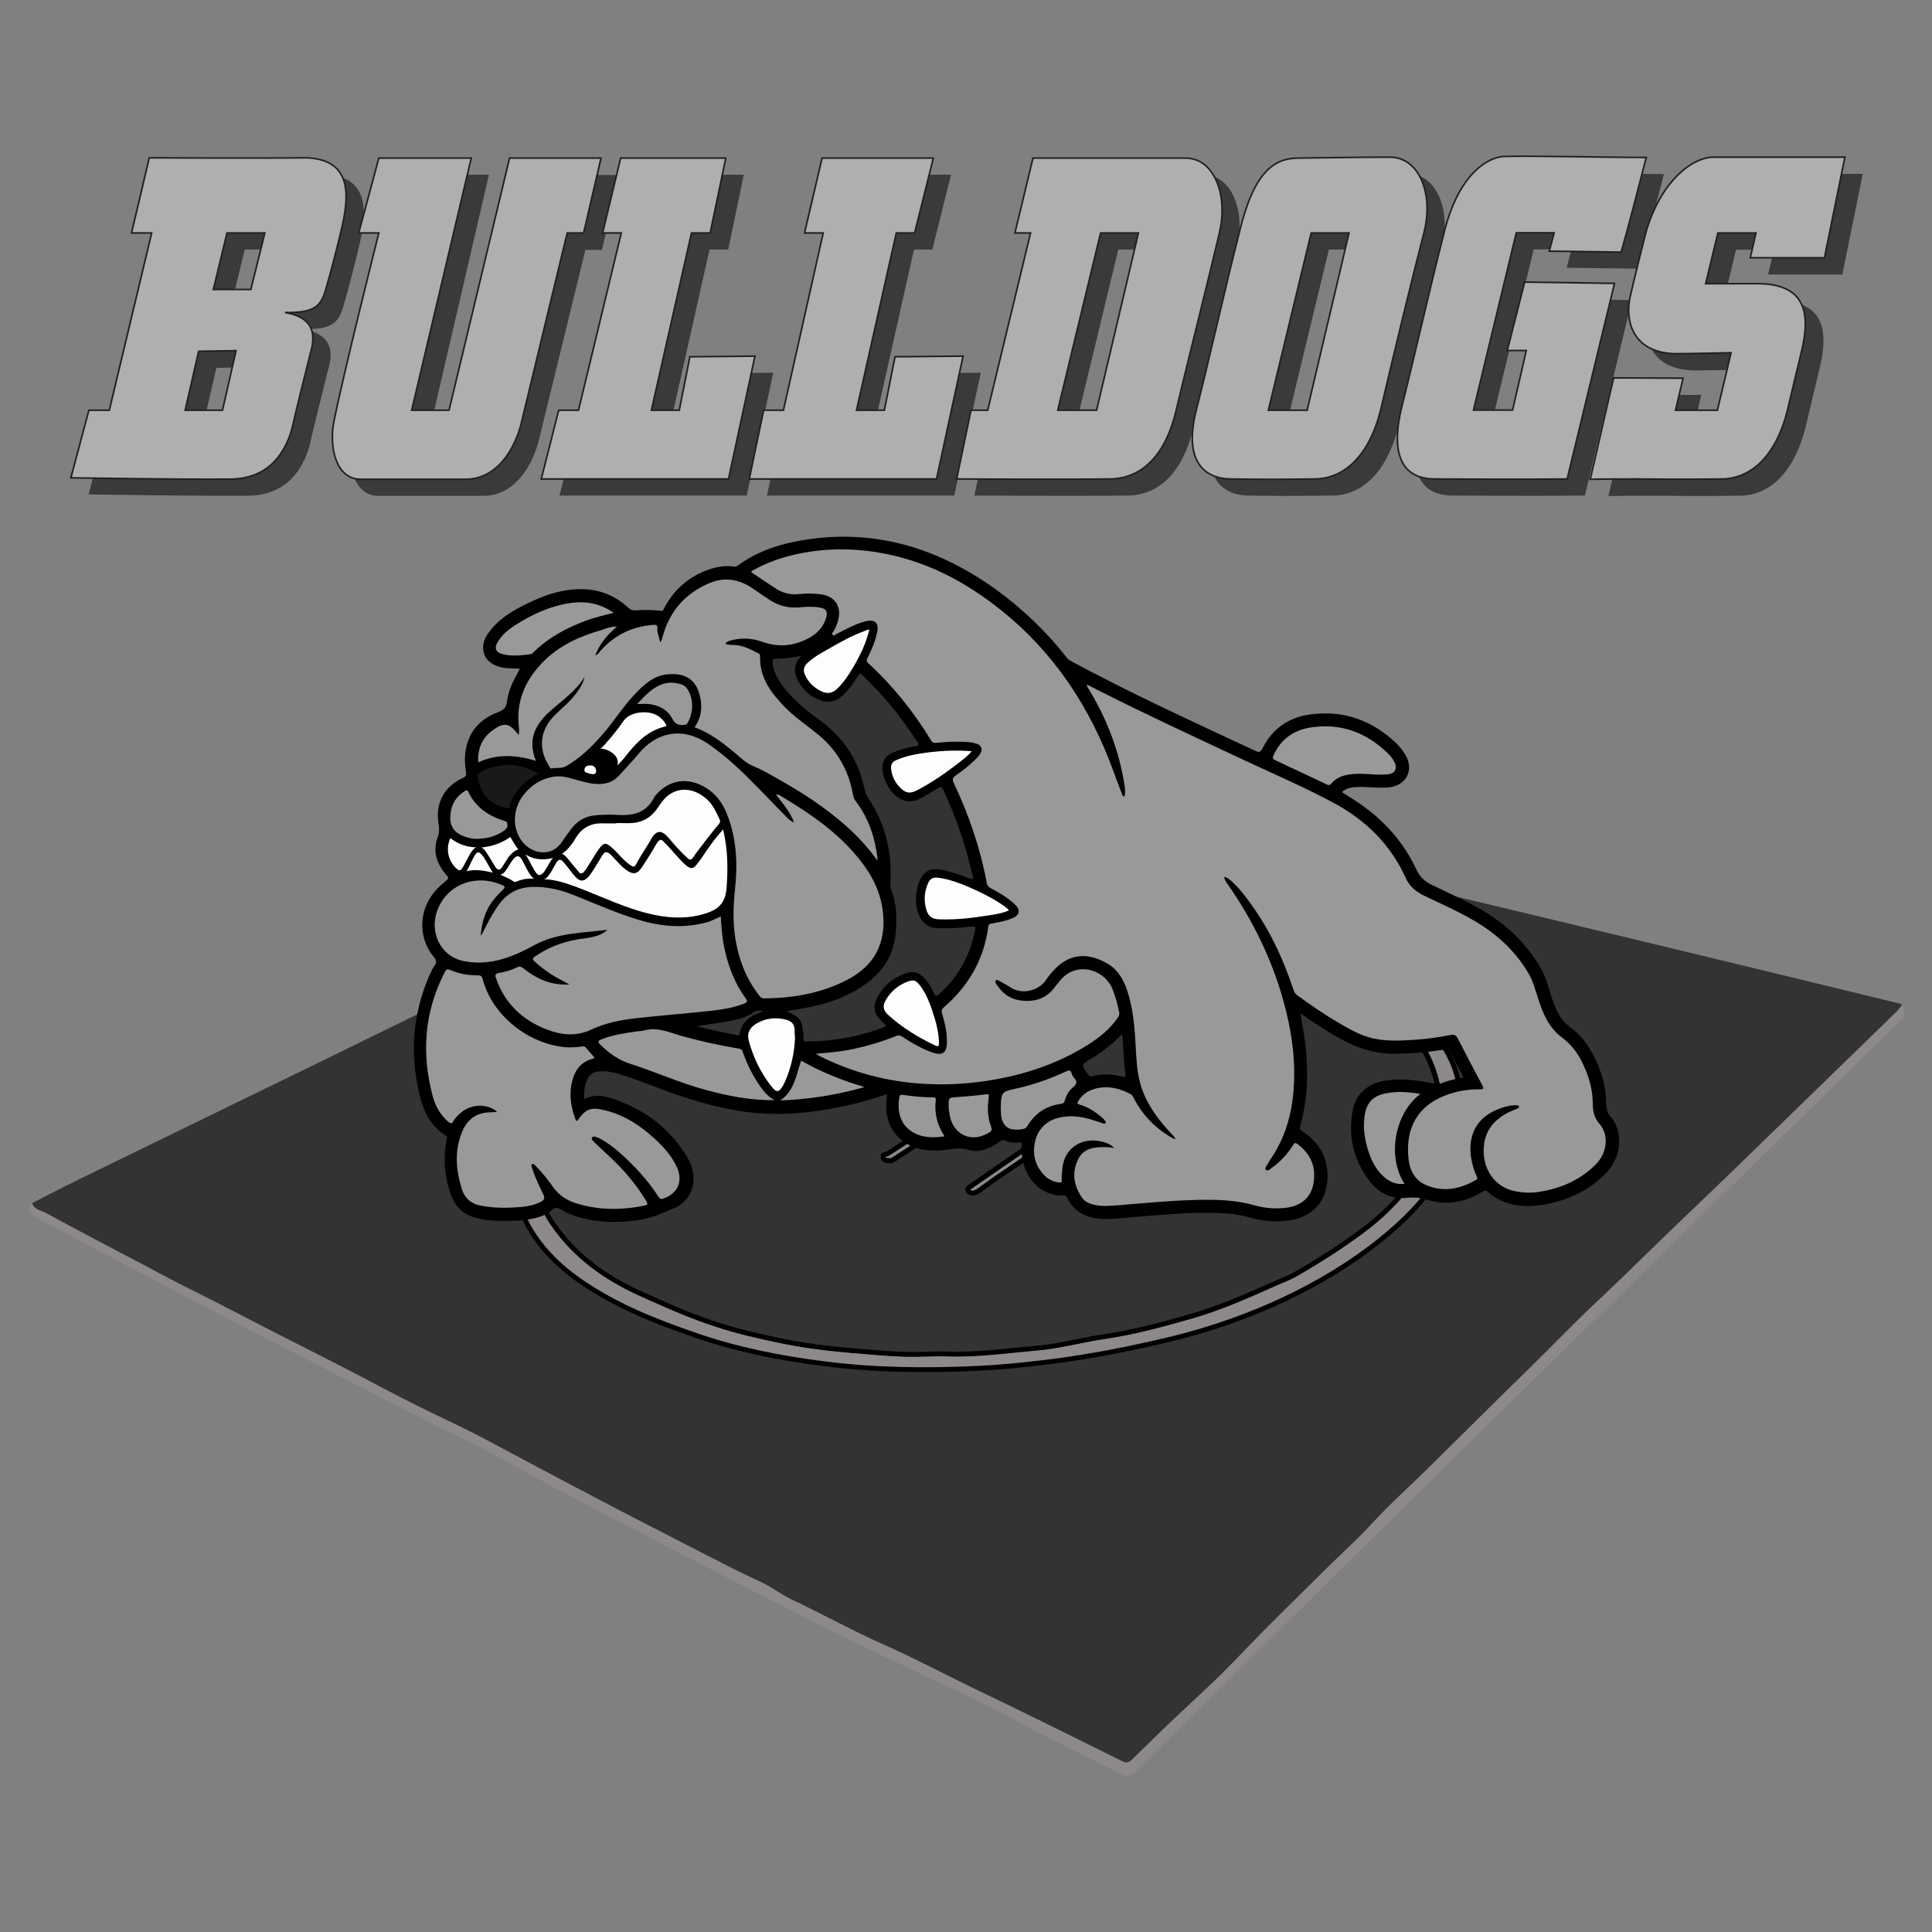 <?xml version="1.0" encoding="utf-8"?>
<!-- Generator: Adobe Illustrator 26.0.1, SVG Export Plug-In . SVG Version: 6.00 Build 0)  -->
<svg version="1.1" id="BD-Body-Mat" xmlns="http://www.w3.org/2000/svg" xmlns:xlink="http://www.w3.org/1999/xlink" x="0px"
	 y="0px" viewBox="0 0 1200 1200" style="enable-background:new 0 0 1200 1200;" xml:space="preserve">
<rect x="0" y="0" width="1200" height="1200" fill="#808080" stroke="none"/>
<style type="text/css">
	.st0{fill:none;}
	.st1{fill-rule:evenodd;clip-rule:evenodd;fill:#333333;}
	.st2{fill-rule:evenodd;clip-rule:evenodd;fill:#8D8988;}
	.st3{fill-rule:evenodd;clip-rule:evenodd;fill:#8D8988;stroke:#000000;stroke-width:3;stroke-miterlimit:10;}
	.st4{fill-rule:evenodd;clip-rule:evenodd;fill:#333333;stroke:#000000;stroke-width:3;stroke-miterlimit:10;}
	.st5{fill:#999999;}
	.st6{fill:#FDFDFD;}
	.st7{fill:#333333;}
	.st8{fill:#191919;}
	.st9{fill:#3A3A3A;}
	.st10{fill:#AFAFAF;stroke:#231F20;stroke-miterlimit:10;}
</style>
<rect id="Background" class="st0" width="1200" height="1200"/>
<g id="BD-Body-Mat_00000101813199170212160490000006184207999383905677_">
	<g id="Mat">
		<path class="st1" d="M19.8,747.4c21.6-11.4,43.7-21.9,65.6-32.6c37.2-18.1,74.3-36.2,111.5-54.3c20.2-9.9,40.4-19.8,60.7-29.7
			c48.1-23.6,96.3-47.2,144.4-70.7c29.5-14.4,59-28.7,88.5-43c25.8-12.6,51.6-25.2,77.3-37.9c2.7-1.3,5-1.5,7.8-0.8
			c18.1,4.5,36.1,9.1,54.3,13.2c29.3,6.5,58.5,13.8,87.7,20.7c33.2,7.8,66.3,15.8,99.5,23.8c13.9,3.3,27.9,6.6,41.8,9.9
			c56.5,13.5,113,27,169.4,40.6c50.7,12.2,101.3,24.5,151.9,36.8c0.5,0.1,0.9,0.4,1.3,0.5c-1.1,2-2.6,3.6-4.2,5.2
			c-21.5,20.8-42.8,41.7-64.3,62.5c-21.9,21.3-43.8,42.6-65.9,63.7c-18.5,17.6-36.6,35.8-55.3,53.3c-13.8,13-26.9,26.8-40.6,40.1
			c-21.9,21.4-43.5,43-65.3,64.4c-11.2,11-22.8,21.4-33.5,33c-10.2,11.1-21.7,21.3-32.4,32c-11.2,11.2-22.6,22.2-33.8,33.5
			c-9.4,9.5-18.5,19.3-28,28.7c-10.6,10.4-21.6,20.3-32.3,30.5c-7.6,7.3-15.2,14.7-22.7,22.1c-1.7,1.7-3.3,2.5-5.9,1.2
			c-30.1-14.9-60.2-29.9-90.5-44.4c-19.3-9.2-38.1-19.4-57.8-28.1c-19.6-8.7-38.4-19.1-57.8-28.3c-6.4-3-11.8-7.6-18.3-10.5
			c-12.8-5.8-25.2-12.3-37.7-18.7c-21.8-11.1-43.6-22.3-65.2-33.7c-23.1-12.1-46.1-24.5-69.2-36.7c-13-6.9-26.4-13-39.6-19.5
			c-16-7.8-31.5-16.4-47.3-24.5c-14.4-7.4-28.8-14.7-43.2-22c-19.1-9.8-38.1-19.8-57.3-29.3c-10.2-5-20-10.6-30.1-15.8
			c-18.2-9.5-36.3-19-54.3-28.9C25.8,751.9,21.4,751.6,19.8,747.4z M906.8,683.2c0.2-15.2-5.9-28-14.6-39.7
			c-10.9-14.6-24.8-25.9-40.1-35.4c-14.3-8.9-29.3-16.2-45-22.4c-11.8-4.7-23.8-8.7-36.1-11.6c-20.1-4.7-40.6-7.5-61.3-9.2
			c-23.2-2-46.4-2.8-69.7-2.4c-17.4,0.3-34.7,1.2-52,3.2c-16.1,1.9-32.2,3.6-48.1,6.7c-20.9,4.1-41.8,8.3-62.2,14.8
			c-16.4,5.3-32.7,10.9-48.4,18.1c-13.7,6.3-27.4,13-40.1,21.4c-26.5,17.5-50.1,37.5-63.8,67.3c-8.1,17.6-9.5,35.9-3.5,53.9
			c6.9,20.6,21.2,36.2,39,48.5c21.8,15,46.4,24.7,71.1,33.2c25.7,8.8,52.3,14.1,79.4,17.6c31.9,4,63.7,4.3,95.6,2.9
			c12.5-0.6,25-1.9,37.4-3.2c25.1-2.8,49.8-7.4,74.3-13c24.6-5.6,48.6-13.2,71.6-23.4c21.4-9.5,41.7-20.9,60.6-35.2
			c15.2-11.5,29-24.1,39.9-39.8C901.9,719.6,908.9,702.7,906.8,683.2z"/>
		<path class="st2" d="M19.8,747.4c1.6,4.2,6,4.5,9.2,6.3c18,9.8,36.1,19.4,54.3,28.9c10.1,5.2,19.9,10.8,30.1,15.8
			c19.2,9.5,38.2,19.6,57.3,29.3c14.4,7.4,28.8,14.6,43.2,22c15.8,8.1,31.4,16.7,47.3,24.5c13.2,6.5,26.6,12.6,39.6,19.5
			c23.1,12.2,46,24.6,69.2,36.7c21.7,11.4,43.4,22.5,65.2,33.7c12.5,6.4,25,12.9,37.7,18.7c6.5,3,11.9,7.5,18.3,10.5
			c19.4,9.1,38.2,19.6,57.8,28.3s38.5,18.8,57.8,28.1c30.3,14.5,60.4,29.5,90.5,44.4c2.6,1.3,4.2,0.5,5.9-1.2
			c7.6-7.4,15.1-14.8,22.7-22.1c10.7-10.2,21.7-20.2,32.3-30.5c9.5-9.4,18.6-19.2,28-28.7c11.2-11.2,22.6-22.3,33.8-33.5
			c10.7-10.8,22.2-20.9,32.4-32c10.6-11.6,22.3-22,33.5-33c21.8-21.5,43.4-43.1,65.3-64.4c13.6-13.3,26.7-27.1,40.6-40.1
			c18.7-17.5,36.7-35.6,55.3-53.3c22.1-21,44-42.4,65.9-63.7c21.5-20.8,42.8-41.7,64.3-62.5c1.6-1.6,3.1-3.2,4.2-5.2
			c2,3.9,2.1,7.1-1.5,10.6c-50.6,49.3-101.1,98.7-151.5,148.1c-43.5,42.5-86.9,85.1-130.3,127.7C857,950.8,816,991.4,774.8,1032
			c-23.2,22.8-46.4,45.5-69.6,68.3c-2.9,2.9-5.3,3.6-9.2,1.6c-20.7-10.7-41.8-20.7-62.3-31.8c-27.2-14.7-55.3-27.4-83.3-40.6
			c-29.1-13.8-57.7-28.4-86.3-43.2c-37.6-19.4-75.2-38.8-112.6-58.5c-20.7-10.8-40.7-23-61.7-33.1c-34.8-16.7-68.7-34.9-103.1-52.4
			C131.6,814.2,76.9,785,22.2,756.1C17.5,753.6,16.8,750.8,19.8,747.4z"/>
		<path class="st3" d="M906.8,683.2c2,19.4-4.9,36.4-15.8,52.1c-10.9,15.6-24.7,28.3-39.9,39.8c-18.8,14.2-39.2,25.6-60.6,35.2
			c-23,10.2-47,17.9-71.6,23.4c-24.5,5.6-49.2,10.2-74.3,13c-12.5,1.4-25,2.7-37.4,3.2c-31.9,1.5-63.8,1.2-95.6-2.9
			c-27.1-3.4-53.7-8.7-79.4-17.6c-24.8-8.5-49.3-18.2-71.1-33.2c-17.8-12.2-32.1-27.8-39-48.5c-6-18-4.6-36.3,3.5-53.9
			c13.6-29.7,37.3-49.8,63.8-67.3c12.7-8.4,26.3-15.1,40.1-21.4c15.6-7.2,32-12.8,48.4-18.1c20.4-6.6,41.3-10.7,62.2-14.8
			c15.9-3.1,32-4.8,48.1-6.7c17.3-2,34.6-3,52-3.2c23.2-0.4,46.5,0.5,69.7,2.4c20.7,1.7,41.2,4.5,61.3,9.2
			c12.2,2.9,24.3,6.9,36.1,11.6c15.7,6.2,30.7,13.6,45,22.4c15.3,9.5,29.3,20.9,40.1,35.4C900.9,655.2,907.1,668,906.8,683.2z
			 M621,567.9c-9.9,0.9-17.2,1.4-24.6,2c-22.1,1.9-43.9,5.4-65.7,9.5c-21.8,4.1-43.1,10.2-63.9,17.6c-18.7,6.7-36.7,15.3-54.1,24.9
			c-20.1,11.1-38.9,24.3-54.5,41c-11.4,12.1-20.7,26.1-24.4,42.8c-4.3,19.4-1.6,37.7,9.7,54.2c13.5,19.7,32.2,33.2,53.6,43
			c15.8,7.3,31.8,14.3,48.5,19.7c12.4,4,25,6.9,37.7,9.6c14.9,3.2,30,5.1,45.2,6.4c11.5,1,23,2.2,34.6,2.4c8.7,0.2,17.4-0.5,26-0.2
			c18.6,0.6,36.9-2.1,55.3-3.7c14-1.2,27.7-5.1,41.6-7.1c18.4-2.7,36.1-7.6,53.8-12.6c17.9-5.1,35-12.7,52-20.3
			c4.3-1.9,8.9-3.5,13-5.9c14.4-8.3,28.4-17.2,41.8-27.2c15.7-11.8,28.6-25.6,37.9-42.7c12.7-23.6,13-47.3-0.7-70.6
			c-8.3-14.1-20.5-24.6-33.7-33.9c-13.8-9.7-28.6-17.5-44.2-24c-17.8-7.4-36.1-13.4-55-17c-20.2-3.8-40.6-5.7-61.1-7
			C666,567.4,642.3,567.6,621,567.9z"/>
		<path class="st4" d="M621,567.9c21.3-0.3,45-0.5,68.7,1.1c20.5,1.3,40.9,3.2,61.1,7c18.9,3.6,37.1,9.6,55,17
			c15.6,6.5,30.5,14.3,44.2,24c13.2,9.3,25.4,19.8,33.7,33.9c13.7,23.3,13.4,47,0.7,70.6c-9.3,17.1-22.2,30.9-37.9,42.7
			c-13.4,10-27.4,18.9-41.8,27.2c-4.1,2.4-8.7,3.9-13,5.9c-17,7.6-34.1,15.2-52,20.3c-17.7,5.1-35.4,9.9-53.8,12.6
			c-13.9,2-27.6,5.9-41.6,7.1c-18.4,1.6-36.7,4.3-55.3,3.7c-8.7-0.3-17.3,0.4-26,0.2c-11.6-0.3-23.1-1.5-34.6-2.4
			c-15.2-1.3-30.3-3.2-45.2-6.4c-12.6-2.7-25.3-5.5-37.7-9.6c-16.7-5.4-32.6-12.5-48.5-19.7c-21.4-9.8-40.1-23.3-53.6-43
			c-11.3-16.5-14-34.8-9.7-54.2c3.7-16.7,13-30.7,24.4-42.8c15.7-16.7,34.4-29.9,54.5-41c17.4-9.6,35.4-18.3,54.1-24.9
			c20.8-7.4,42.1-13.5,63.9-17.6c21.8-4.1,43.6-7.6,65.7-9.5C603.8,569.3,611.1,568.8,621,567.9z M604.6,741
			c1.7-0.2,3.2-1.4,4.8-2.5c2.9-2,5.7-4.2,8.6-6.2c15.6-10.7,31.3-21.2,46.9-32c17.5-12.1,35-24.3,52.4-36.4
			c1.3-0.9,4.1-1.6,2.6-3.7c-1-1.4-3.4-1.8-5.6-0.3c-10,7-20.1,13.7-30.1,20.6c-11,7.6-22,15.4-33,23
			c-16.1,11.1-32.2,22.3-48.3,33.4c-0.9,0.6-2.1,1.2-1.5,2.6C601.9,740.6,603,741.1,604.6,741z M553.1,721c0.8-0.4,1.9-0.7,2.8-1.3
			c12.4-8,24.8-16.1,37.2-24.2c14.7-9.7,29.6-19.1,44.1-29.2c10.3-7.2,21.3-13,31.6-20.2c0.8-0.5,1.9-0.9,1.6-2.1
			c-0.3-1.3-1.6-1.6-2.6-1.8c-1.6-0.3-2.7,0.8-3.9,1.6c-5.2,3.4-10.5,6.8-15.7,10.2c-20.7,13.4-41.5,26.8-62.2,40.2
			c-11.4,7.4-22.9,14.9-34.3,22.3c-1.1,0.7-3.3,0.1-3,2.3C548.9,721.4,551.3,720.4,553.1,721z"/>
		<path class="st3" d="M604.6,741c-1.6,0.1-2.6-0.4-3.2-1.5c-0.7-1.4,0.5-2,1.5-2.6c16.1-11.1,32.2-22.2,48.3-33.4
			c11-7.6,22-15.4,33-23c10-6.9,20.1-13.6,30.1-20.6c2.2-1.5,4.6-1.2,5.6,0.3c1.4,2-1.3,2.7-2.6,3.7c-17.4,12.2-34.9,24.4-52.4,36.4
			c-15.6,10.7-31.3,21.3-46.9,32c-2.9,2-5.7,4.2-8.6,6.2C607.8,739.6,606.2,740.8,604.6,741z"/>
		<path class="st3" d="M553.1,721c-1.8-0.6-4.2,0.4-4.6-2.2c-0.3-2.1,1.9-1.6,3-2.3c11.4-7.4,22.9-14.9,34.3-22.3
			c20.7-13.4,41.5-26.8,62.2-40.2c5.2-3.4,10.5-6.8,15.7-10.2c1.2-0.8,2.4-1.8,3.9-1.6c1.1,0.2,2.3,0.5,2.6,1.8
			c0.3,1.2-0.8,1.6-1.6,2.1c-10.2,7.2-21.3,13-31.6,20.2c-14.5,10.1-29.4,19.5-44.1,29.2c-12.4,8.1-24.8,16.1-37.2,24.2
			C555,720.3,553.9,720.6,553.1,721z"/>
	</g>
	<g id="BD-Body">
		<path id="Sillowette" d="M1000.3,693.5c-2.2-2.4-2.7-5.6-2.7-8.8c-0.1-8.5-2.2-16.5-5.5-24.2c-3.9-9-9.1-16.9-17.3-22.9
			c-6.6-4.8-9.1-12.4-11.6-19.9c-1.7-5.4-3.1-10.9-5.9-15.8c-9.7-17.1-23.8-29.7-41-39c-8.8-4.7-18-9-27-13.3
			c-4.2-2-7.3-4.8-9.4-9.2c-7.2-15.6-18-28.4-31.8-38.7c-4.6-3.5-9.6-6.5-14.6-9.7c3.2-3,7-3.1,10.7-3.2c6.3-0.1,12.6,0.9,18.8,0.2
			c10.5-1.2,15.4-10.9,10-20c-1.6-2.6-3.4-5.1-5.6-7.2c-14.9-14.3-32.6-20.8-53.3-18.1c-13,1.7-23,8.2-29.3,19.9
			c-2.2,4.1-2.2,4.1-6.3,2.2c-38.1-17.8-76.3-35.2-113.3-55.2c-1-0.5-1.8-1.1-2.5-2c-13-16.6-28.2-31.1-45.4-43.4
			c-35.5-25.1-74.5-36.9-118-29.8c-14.9,2.4-29.1,7-41.4,16.1c-0.8,0.6-1.5,0.5-2.2,0.4c-5.5-0.8-10.8,0.2-15.9,2
			c-12.2,4.4-21.3,12.4-27.3,23.9c-0.4,0.8-0.5,1.8-2,1.6c-5.4-0.7-10.8-0.6-16.1-0.3c-1.5,0.1-2.7-0.3-3.9-1.4
			c-10.7-10.1-23.5-13.2-37.8-11.2c-10.2,1.4-19.5,5.4-28.5,10c-7.2,3.7-14,8.1-19.2,14.5c-2.5,3-4.6,6.3-4.9,10.3
			c-0.5,6.9,4.2,11.9,12.3,13.4c3.4,0.6,6.9,0.4,10.6,0.7c-0.6,1-1,1.6-1.3,2.3c-3.2,5.6-6,11.5-6.8,18c-0.5,3.7-2,5.3-5.4,6.6
			c-10.3,3.8-17.4,10.8-19.9,21.8c-1.2,5.2-1,10.4-0.1,15.5c0.3,1.9-0.2,2.8-2,3.6c-11.3,5.1-17.1,15.4-15.2,27.7
			c0.5,3.5,0.8,6.8-0.8,10.1c-0.5,1.1-0.7,2.4-0.8,3.7c-1,7,1.6,12.8,6,18.1c2.3,2.7,2.3,2.7-0.5,5c-1.5,1.3-3,2.6-4.4,4
			c-11.8,12-12.8,30.1-2.2,42.8c1.6,2,1.7,3.2,0.3,5.2c-1.2,1.7-2.1,3.6-2.9,5.4c-10.9,24.5-12.6,49.9-6.2,75.7
			c2.5,9.9,7,18.9,16.2,24.5c1.2,0.7,0.5,1.5,0.4,2.3c-2.2,11.5-1.4,22.8,2.5,33.9c2.8,8.1,8.3,13.2,16.7,15.1
			c8.2,1.9,16.6,1.8,24.9,1.4c6.1-0.3,12.1-1.4,17.8-3.9c2.5-1.1,4.1-4.3,6.5-4c2.4,0.3,4.6,2.5,7.1,3.5c14.2,5.7,29,6.3,43.9,4.1
			c7.5-1.1,14.4-4.2,21.3-7.1c7.8-3.3,12.5-9.6,12.7-18.4c0.1-5.8-2.1-10.9-5.2-15.6c-9.7-15-23-25.8-39.6-32.3
			c-7.3-2.9-15-5.8-23.1-1.8c-0.2-4,0.1-7.9,1.6-11.5c1.4-3.6,4.1-5.5,8-5.7c4.6-0.2,8.9,0.6,13.2,2c12.6,3.9,24.6,9.3,37.2,13.4
			c15.2,5,30.6,9.1,46.6,10.5c17.2,1.5,34.2-0.1,51.1-3.5c10.2-2,20.2-4.7,30.1-8.1c0.2,0.4,0.3,0.5,0.2,0.5c-0.1,1.3-0.3,2.7-0.4,4
			c-0.6,10.7,2.7,19.6,12,25.7c6.1,4,13,4.9,20.1,4.7c6.3-0.2,12.3-2.4,18.9-0.4c7,2.2,13.7-1,19.6-5.2c0.9-0.6,1.5-1.3,2.9-0.7
			c2.6,1.2,5.5,1.6,8.4,1.3c1.8-0.2,2.6,0.1,2.2,2.2c-0.3,1.5-0.1,3,0,4.6c1.2,15.5,12.4,26.9,26.3,26.1c1.4-0.1,1.6,0.8,2,1.6
			c3.3,6.7,8.6,10.6,15.8,12.2c4.7,1,9.5,1,14.2,0.6c15.4-1.2,30.8-2.8,46.2-3.4c9.3-0.4,18.5-0.4,27.7,0.7
			c5.9,0.7,11.5,2.9,17.3,3.7c7.6,1,15,1.1,22.4-1.2c14.7-4.7,19.2-17.9,17.8-30.7c-1.2-10.2-6.9-17.7-15.3-23.3
			c-1.1-0.7-1.9-1.2-1.5-2.9c5.5-19.6,5.4-39.4,2.1-59.3c-0.6-3.5-1.2-7-1.9-11.1c7.3,5.1,14.2,9.5,21.3,13.8
			c11.4,6.8,23.5,11.4,37.1,11.3c10.6-0.1,21.2-1,31.6-2.7c0.9-0.1,1.9-0.8,2.5,0.6c2.9,5.6,5.8,11.1,8.8,16.8
			c-5.5,1-10.5,2.2-15.3,4.2c-0.9,0.4-1.6-0.1-2.3-0.2c-9.8-2.1-19.6-3.5-29.6-2.2c-11.3,1.4-19.2,7.6-21.4,17.9
			c-3.3,15.7-0.1,30.3,9.3,43.4c5.8,8.1,13.8,12.7,24,11.7c4.7-0.5,8.8-0.1,13.3,1.3c12,3.7,23.4,1.2,34-5.2
			c1.4-0.9,2.2-0.8,3.3,0.3c1.9,1.9,4.2,3.3,6.6,4.6c9,4.5,18.5,4.9,28.1,3.2c15.1-2.7,28.5-8.8,39.2-20.3
			C1007.8,717.5,1007.9,701.8,1000.3,693.5z M678.3,668.5c-0.9,0.2-1.6,0.1-2.1-0.7c-0.4-0.5-0.8-1-1.2-1.5c-3.3-4.6-3.2-5.1,1.5-8
			c7-4.2,13.6-9,19.3-14.9c0.3-0.3,0.7-0.5,1.2-1c1,9,0.7,17.9,2.5,27C692.4,667.2,685.4,666.5,678.3,668.5z"/>
		<g id="Gray_Parts">
			<g id="Leg_and_Paw_Parts">
				<path id="Leg_and_Paw" class="st5" d="M358.3,696.3c0.1-0.1,0.3-0.2,0.4-0.3c5.2-7.4,8.2-8.5,16.9-6.4
					c12.2,2.9,22.3,9.6,31.4,18c5.4,5,10.3,10.5,13.4,17.3c4,8.8,0.6,16.6-8.6,19.6c-1.2,0.4-1.9,0.2-2.6-0.9
					c-7-10.8-15.6-20.1-25.3-28.5c-3.3-2.8-6.7-5.4-10.5-7.5c-0.9-0.5-1.9-1-2.9-1.3c-0.9-0.3-2-0.8-2.7,0.2
					c-0.7,1.1,0.2,1.9,0.9,2.5c3,2.9,6.1,5.9,9.2,8.7c9.1,8.4,17.1,17.6,23.5,28.3c1,1.6,1,2.4-1,2.8c-14.4,2.9-28.7,3-42.8-1.5
					c-5.7-1.8-10.4-4.9-14-9.9c-3.3-4.6-6.7-9.1-10.8-13.1c-0.6-0.6-1.3-1.7-2.2-1.3c-1,0.6-0.4,1.7-0.1,2.6c1.8,5.6,4.4,11,7,16.3
					c1.1,2.3,0.5,3.5-1.5,4.5c-3.6,1.9-7.6,2.8-11.6,3.2c-8.7,0.8-17.4,0.9-26-0.8c-5.6-1.1-9.6-4.3-11.4-9.9
					c-3.9-12.1-4.9-24.3,0.2-36.3c3.1-7.3,8.7-11.5,16.9-11.7c1.5,0,3-0.2,4.7-0.4c-6.3-5.2-16-4.9-22.5,0.6
					c-1.9,1.6-3.6,3.3-4.8,5.4c-0.8,1.5-1.5,1.5-2.8,0.5c-5.1-4.3-8.2-9.9-9.9-16c-7-26.2-5.4-51.7,6.9-76.1
					c1.7-3.4,1.8-3.3,5.3-1.9c5.1,2.1,10.4,2.8,15.8,2.8c1.7,0,2.5,0.4,2.9,2.1c6.3,23.7,29.1,40.4,51.1,42.5
					c3.6,0.3,7.2,0.1,10.7-0.4c0.8-0.1,1.5-0.2,2.2,0.5c1.8,2.2,3.8,4.3,5.7,6.6c-1.7,0.7-3.5,1.1-5,1.9c-4.8,2.4-7.4,6.7-8.8,11.7
					c-2.2,7.8-1.3,15.5,1.3,23C357.2,694.7,357.5,695.7,358.3,696.3z"/>
				<path id="Paw_Part" class="st5" d="M586.7,705.8c-7,1-13.6,1-19.6-2.5c-8.1-4.6-10.1-13.5-8.4-22.2c0.2-1.1,0.9-1.2,1.7-1.1
					c6.4,0.9,12.8,1.6,19.3,1.6c1.3,0,1.7,0.6,1.5,1.8C580.3,691.4,582,698.7,586.7,705.8z"/>
				<path id="Paw_Part_00000005254885933849666250000003107378698027715492_" class="st5" d="M882.2,679.5
					c-16.2,12.1-20.7,39.4-9.8,55.8c-4.7,0.6-8.7-0.9-12.2-3.8c-4.9-4.1-7.9-9.5-9.9-15.4c-2.5-7.3-3.8-14.7-2.8-22.5
					c1.1-8.6,5.2-13.1,13.7-14.6C868.1,677.7,874.9,678.2,882.2,679.5z"/>
				<path id="Paw_Part_00000147220389038550254280000011505495240346232962_" class="st5" d="M621.6,689c0.2-11,0.2-10.8,10.1-13
					c10.5-2.3,20.6-6,30.4-10.5c1.8-0.8,2.9-1,3.5,1.2c0.3,0.9,0.7,1.9,1.4,2.6c2.3,2.4,1.9,4.1-0.6,6.1c-2.7,2.1-4.2,5.1-5.1,8.4
					c-0.4,1.2-0.9,1.6-2.2,1.8c-9.2,1.2-16.2,5.8-21,13.8c-0.6,1-1.3,1.5-2.4,1.8c-2.3,0.5-4.7,0.6-7,0.2c-3.9-0.6-6.4-3.8-6.9-8.8
					C621.7,691.2,621.7,689.7,621.6,689z"/>
				<path id="Paw_Part_00000129177242370734486720000006181314005343418518_" class="st5" d="M589.2,687.3c0-5.7,0-5.5,5.4-5.9
					c5.9-0.4,11.8-0.9,17.7-1.7c2.1-0.3,2,0.5,1.8,1.9c-0.7,5.1-0.8,10.2,0.5,15.2c0.1,0.4,0.2,0.9,0.4,1.3c1.5,4.3,1.5,4.3-2.6,6.4
					c-10.8,5.4-21.5-1-22.8-13.7C589.3,689.5,589.3,688.3,589.2,687.3z"/>
			</g>
			<g id="Chest">
				<path id="Chest_Part" class="st5" d="M481.1,683.3c-14.8,0.3-29-2.6-43-6.4c-15.9-4.3-30.9-11.1-46.5-16.1
					c-7.5-2.4-13.4-6.7-18.8-12c-1.8-1.7-1.3-2.4,0.7-3.2c7.1-2.9,14.7-3.9,22.2-5c1.5-0.2,3.1-0.2,4.5-0.6c8.2-2.3,15.5,1.3,23,3.4
					c11.7,3.3,23.7,5.9,35.7,7.9c1.3,0.2,2,0.7,2.4,2c2.4,6.8,5.5,13.3,9.4,19.3C473.5,676.7,476.3,680.9,481.1,683.3z"/>
				<path id="Chest_Part_00000064354729281083990970000012564295147744032405_" class="st5" d="M484.6,683.5c8.9-6,9.9-15.8,13-24.7
					c12.3,7,25.2,12.2,39.4,16.4C519.5,680.1,502.4,682.9,484.6,683.5z"/>
			</g>
			<path id="Tail" class="st5" d="M851.8,480.9c-5.1-0.3-10.2-0.6-15.3,0.4c-3.8,0.8-7.1,2.4-9.6,5.4c-0.8,1-1.4,1.2-2.7,0.6
				c-10.7-5.1-21.4-10.1-32.1-15.1c-1.7-0.8-1.8-1.5-1.1-3c4.4-9.9,12.3-15.6,22.7-17.3c18.8-3,34.8,2.9,48.3,16
				c1.7,1.6,3.1,3.5,4.2,5.6c1.9,3.7,0.2,6.9-3.9,7.4c-1.8,0.2-3.6,0.2-5.4,0.2C855.2,481.2,853.5,481,851.8,480.9z"/>
			<path id="Body" class="st5" d="M993.2,697.7c-3.1-3.4-3.9-8-3.9-12.6c-0.1-9.5-3-18.3-7.3-26.7c-3-5.7-7-10.4-12.3-14.4
				c-7.7-5.8-11.3-14.4-14.2-23.3c-1.8-5.4-3.1-11-6.1-16.1c-8.1-13.8-19.5-24.3-33.2-32.4c-10.1-6-20.9-10.7-31.5-15.8
				c-5.1-2.5-9.3-5.8-11.6-11.1c-9.4-20.9-25-36-44.9-46.7c-17.9-9.6-36.5-17.6-54.9-26.2c-30.7-14.4-61.5-28.6-91.7-43.9
				c-2.1-1.1-4.2-2.2-6.3-3.2c-0.4,0.8,0,1.1,0.2,1.5c11,17.8,18.7,36.9,22.4,57.5c0.6,3.4,1.4,6.9,0.5,10.6
				c-1.4-0.6-1.5-1.8-1.9-2.7c-1.7-4.3-3.3-8.7-4.9-13.1c-14.4-39.5-36.7-73.6-69.8-100.1c-22.5-18-47.3-31-76.1-35.8
				c-19-3.2-37.9-2.6-56.6,2.4c-7.3,2-14.3,4.7-20.9,8.4c-0.5,0.3-2.7,0.6-0.7,2c4.7,3.2,9.4,6.3,14.1,9.4c4.4,2.9,9.2,4.2,14.6,3.6
				c4.8-0.5,9.7-0.5,14.5,0.3c7.7,1.3,11.6,7,10.2,14.6c-0.5,2.9-1.7,5.5-3,8c-0.4,0.7-1.6,1.4-0.8,2.3c0.9,1.1,1.8-0.1,2.6-0.5
				c5.8-2.9,11.5-6.2,18-7.8c5.8-1.4,8.3,1,7.1,6.8c-1.1,5.6-3.4,10.8-5.9,15.8c-0.8,1.6-0.7,2.5,0.6,3.6
				c15.3,14.1,28.1,30.2,38.9,47.9c0.7,1.2,1.5,1.5,2.8,1.4c3.8-0.3,7.7-0.7,11.5-0.7c4.7,0,9.5-0.2,14.1,1.3c2.8,1,3.7,3.4,2.1,6
				c-1,1.7-2.4,3.1-3.9,4.5c-3.5,3.3-7.3,6.4-11.3,9.1c-2,1.4-2.4,2.4-1.3,4.7c9.4,19.9,16.5,40.5,20.5,62.1
				c0.3,1.5,0.9,2.4,2.3,3.2c5.3,2.8,10.6,5.8,15,10c3.9,3.6,3.3,6.8-1.6,8.8c-4.1,1.7-8.4,2.5-12.7,3.2c-1.4,0.2-1.9,0.7-2.1,2.2
				c-2.7,20.2-12.3,36.7-27.6,49.9c-1.5,1.3-1.6,2.4-1,4.1c1.8,6.1,3.3,12.3,2.9,18.8c-0.3,5.1-2.8,6.9-7.7,5.5
				c-1.1-0.3-2.2-0.7-3.3-1.1c-5.9-2.4-11.4-5.6-16.7-9.1c-1.3-0.9-2.4-1-3.9-0.4c-8.3,3.4-16.9,5.9-25.7,7.9
				c-7.7,1.7-15.5,2.4-24.1,3.1c1.3,0.7,1.8,1.1,2.3,1.4c18.7,9.4,38.5,15,59.4,16.9c15.2,1.3,30.3,0.8,45.4-1.6
				c22.2-3.5,43.2-10.4,62.3-22.5c6.9-4.4,13.3-9.5,18-16.4c0.6-0.9,1.3-1.8,1.1-3.2c-1-5.1-2.3-10.1-4.3-14.9
				c-4.9-12.2-22.8-17.8-32.9-4.6c-0.8,1-1.6,1.9-2.4,2.9c-5.5,7.9-13.2,10.2-22.4,8.8c-6.4-1-10.9-4.7-14.3-10
				c-0.5-0.7-1.1-1.7-0.3-2.4c0.7-0.6,1.5,0,2.2,0.4c2.4,1.4,4.9,2.7,7.2,4.2c7.4,4.7,17.8,1.4,21.9-5.1c1.1-1.8,2.6-3.4,4-5.1
				c9.6-11,21.5-12.2,34.1-4.7c7.7,4.5,11,12.3,13.3,20.5c3.3,11.9,3.7,24.1,4.4,36.3c0.5,7.6,1.3,15.2,4.1,22.4
				c3.9,10.1,10.3,18.4,17.6,26.2c0.9,1,2,1.9,2.8,3.7c-0.9-0.4-1.3-0.5-1.7-0.7c-10.7-5.9-18.8-14.3-24.4-25.1c-0.5-1-1-1.9-2-2.4
				c-5.9-3.1-12.2-4.9-18.9-3.9c-5.6,0.8-10.4,3.2-13.5,8.3c-0.7,1.2-0.7,1.7,0.9,2.2c5.2,1.5,9.6,4.4,13.7,7.9
				c1.1,1,2.4,1.9,2.6,3.6c-0.9,0.5-1.7,0.2-2.6-0.1c-2.1-0.7-4.2-1.5-6.4-2.1c-6.9-2.1-13.9-2.9-21-1c-7.4,2.1-12.2,7.1-14,14.6
				c-1.8,8.1,0.1,15.3,6,21.3c2.3,2.3,5.1,3.5,8.3,4.1c1.6,0.3,2.5,0.1,2.3-2c-0.2-2,0.1-4.1,0.3-6.2c1.4-15.5,15.5-21,27.8-16.1
				c1.4,0.6,2.9,1.2,4.3,2.9c-2.1-0.2-3.6-0.5-5.2-0.5c-6.9-0.1-13.7,0.5-17.2,7.8c-3.9,8.3-2.5,16.1,2.4,23.4
				c1.9,2.8,4.9,4.1,8.2,4.7c4.8,1,9.7,0.6,14.5,0.2c16-1.3,32-2.9,48.1-3.3c12.2-0.3,24.4-0.1,36.3,3.3c6.6,1.9,13.4,2.4,20.3,1.5
				c8.6-1.2,14.4-5.9,16.2-13.6c2.4-10.5-0.7-19.1-9.3-25.7c-1.5-1.1-2.1-1.2-3.1,0.5c-3.5,5.7-8.1,10.5-13.6,14.4
				c-0.9,0.7-2,1.8-3.1,1c-1.1-0.9,0-2.2,0.6-3.1c1.1-1.9,2.2-3.7,3.4-5.5c6.8-10.4,10.6-21.9,12.3-34.1c2.6-19.2,0.6-38.1-4.1-56.8
				c-7.1-28.4-19.5-54.3-36.2-78.2c-0.9-1.3-1.9-2.5-2-4.4c1.5,0.3,2.4,1,3.3,1.7c4.3,3.5,7.7,7.7,11,12.1
				c12.9,17,21.9,35.9,28.6,56.1c0.5,1.4,0.9,2.6,2.2,3.5c8.4,6.1,17,12.1,26,17.3c6.8,4,13.7,8,21.5,9.7c8.6,1.9,17.3,1.4,26,0.8
				c7.4-0.5,14.8-1.5,22.1-3c2.1-0.4,3.3,0.2,4.4,2.3c4.7,9.3,9.6,18.5,14.5,27.7c2,3.8,1.9,3.8-2.3,3.8c-8.3,0.1-16.2,1.8-23.7,5.4
				c-15.7,7.5-20.8,21.8-19.2,37.2c0.7,7.4,3.7,13.7,10.8,16.8c10.8,4.7,21.2,2.6,31.1-3.1c1.2-0.7,0.9-1.5,0.4-2.5
				c-1.5-3.1-2.4-6.3-3.1-9.7c-3-15.8,3.5-27.4,18.2-32.4c3.1-1.1,6.4-1.9,9.7-1.8c0.6,0,1.4,0.1,1.6,0.8c0.2,0.8-0.6,1-1.2,1.3
				c-1.6,0.7-3.3,1.3-4.9,2.1c-9.1,4.5-15,11.2-15.8,21.7c-1,13.4,6.6,24.6,18.6,27.3c4.9,1.1,9.9,1.4,15,0.7
				c13.7-2,25.8-7.1,35.8-17C998.2,716.3,999.7,704.9,993.2,697.7z"/>
			<g id="Head">
				<path id="Chin" class="st5" d="M377.1,577.5c-15.2,2-30.8,1.8-44.9,9.4c-7.4,4-15,7.7-23.3,9.6c-7,1.6-14,1.9-21.1,0.4
					c-14.3-3-20.8-17.6-16.5-30.5c5.3-15.8,21.8-23.4,38.2-17.6c5,1.8,5,1.8,1.2,5.5c-7.6,7.5-11,14.8-12.2,27
					c1.5-1.9,2.3-4,3.3-5.9c2.6-5,5.3-10,8.8-14.5c5-6.4,11.5-9.7,19.7-10c9.7-0.4,18.8,2,27.7,5.7c12.5,5.1,25,10.5,37.9,14.5
					c13.8,4.3,27.9,5.7,42.2,2c3.3-0.8,6.3-2.4,9.6-3.9c0.4,7.5,1,14.7,2.7,21.8c2.4,10.4,6.3,20.2,12.6,28.9c1.6,2.2,1,2.8-1.2,3.6
					c-7,2.7-14.4,3.7-21.8,4.5c-14.8,1.6-29.7,2.7-44.5,4.4c-9.8,1.1-19.5,2.9-28.5,7.2c-9.1,4.3-18.4,3.3-27.5-0.2
					c-15.2-5.9-26-16.2-31.4-31.8c-0.7-2.1-0.5-2.9,1.9-3.3c3.8-0.6,7.5-1.7,11-3.4c1.7-0.9,2.8-0.5,4.3,0.7
					c8.1,6.5,17.1,10.5,28.4,9.9c-4.1-2.3-7.8-4.1-11.3-6.3c-3.6-2.4-7-4.9-10.2-7.9c-1.5-1.3-1.7-2,0.2-3.3
					c9.2-6.3,19.3-9.8,30.3-11.1c3.7-0.5,7.5-1.1,10.9-2.8C374.8,579.4,376.1,578.8,377.1,577.5
					C377.1,577.5,377.1,577.5,377.1,577.5z"/>
				<path id="Cheek" class="st5" d="M493.2,510.8c-2.5-6.8-7.1-11.8-11.2-17.2c1.7-0.4,2.8,0.7,3.8,1.3
					c17.7,10.6,34.6,22.2,47.7,38.5c7.9,9.7,13.5,20.5,14.9,33.1c2.1,19.2-5.1,33.2-22.2,42.1c-16.2,8.4-33.7,11.4-51.8,11.5
					c-1.7,0-2.3-1.1-3.1-2.1c-7.8-10.1-12.3-21.6-14.4-34.1c-1.8-10.4-1.5-20.9-0.4-31.4c1.7-15.2,1.1-30.3-4.2-44.9
					c-3.2-9-8.6-16.3-17.7-20.3c-9.4-4.2-19.3-2.1-26.3,5.5c-0.7,0.8-1.6,1.6-2,2.5c-4.5,9.1-12.4,11.4-21.8,10.9
					c-4.5-0.3-9-0.2-13.5,0.1c-7.3,0.4-12.8,3.6-16.9,9.5c-1.5,2.2-3.3,4.3-4.7,6.6c-6.4,10.3-19,8.4-25.3,0
					c-6.1-8.2-5.7-20.1,1.2-28.8c4.8-6.1,11-10,18.7-11.2c4.5-0.7,8.7,0.5,13,1.7c3.9,1,7.8,2.3,11.8,2.7c6.1,0.7,11.5-0.4,15.9-5.3
					c4-4.5,8.2-8.8,12-13.4c10.5-12.7,26.4-17.4,43.1-6.1c11.7,8,21.7,17.7,31.4,27.7c6.2,6.4,12.4,12.7,18.6,19.1
					C490.8,509.5,491.5,510.3,493.2,510.8z"/>
				<path id="Upper_Lip" class="st5" d="M295.4,521c-1.8,0.1-4.6-0.6-7.4-1.6c-5.6-2.1-8.5-5.9-8.3-12c0.2-7,3.1-12.4,9.1-16.1
					c0.9-0.5,1.4-0.9,2,0.4c4.7,10,13,15.4,23.2,18.4c1.3,0.4,1.7,3.2,0.5,4.5c-0.9,1-2,1.8-3.2,2.5
					C306.8,519.7,301.9,521.1,295.4,521z"/>
				<path id="Eye_Lid" class="st5" d="M395.7,437.3c4.6-4.9,8.7-9.4,14.5-11.9c4.4-1.9,8.7-1.7,13.1-0.3c2.6,0.9,4.1,3.1,5.1,5.6
					c2.5,6.2,1.8,12.3-1.2,18.2c-0.6,1.1-1.3,1.3-2.6,1.4c-3.2,0.2-5.2-0.5-6.9-3.7c-2.5-5-7.1-7.9-12.7-9
					C402.1,436.9,399.2,437.3,395.7,437.3z"/>
				<path id="Forehead" class="st5" d="M383.2,389.2c-5.2,4.4-9.1,8.9-11.9,14.3c-0.5,1-0.9,2.1-1.6,3.6c1.8-0.7,2.5-1.9,3.3-2.9
					c8.8-9.9,19.8-15.1,32.9-16.1c1.9-0.1,2.6,0.3,2.4,2.3c-0.1,0.9,0,1.8,0.2,2.7c0.5,1.9,1.1,3.8,1.6,5.9c1.3-1.7,1.4-3.6,2-5.4
					c4.5-14.7,14-25.1,28-31.2c9.6-4.2,18.7-2.8,27.3,3c3.8,2.6,7.5,5.2,11.4,7.7c5.5,3.4,11.5,4.7,18,4.1c4.2-0.4,8.4-0.6,12.6,0.2
					c3.8,0.7,4.8,2.4,3.8,6.1c-1.8,6.3-6.1,10.5-11.7,13.3c-9.1,4.6-18.4,5.3-28.1,1.8c-6.5-2.3-13.2-2.6-19.8-0.7
					c-1.1,0.3-2.3,0.6-3,2c1.7,0.8,3.5,0.6,5.2,0.7c5.7,0.1,10.5,2.8,15.4,5.3c0.8,0.4,0.9,1,0.9,1.7c-0.4,13.3,6.8,22.8,15.5,31.7
					c6.4,6.5,14,11.5,21,17.3c11.6,9.7,18.6,22.1,21.2,37c0.3,1.7,0.9,3,1.9,4.3c7.8,10.3,11.7,22.1,13.3,34.8c0,0.4,0,0.8-0.1,1.7
					c-5.9-8.2-12.4-15.2-19.6-21.6c-12.9-11.4-27.3-20.7-42.3-29.1c-4.9-2.8-9.8-5.7-15-7.8c-4.3-1.7-7.5-4.8-10.9-7.7
					c-3.9-3.3-7.9-6.5-12.1-9.4c-4.2-2.8-8.7-5.3-13.6-7.1c4.3-6.1,5-12.6,3.3-19.6c-2.5-10.2-9.2-14.2-19.9-13.3
					c-8.8,0.7-14.9,6.5-20.7,12.6c-7.5,7.9-13.2,17.3-20.4,25.4c-6.5,7.4-13.5,14.1-22.1,19.1c-2.8,1.6-6,0.7-8.9,1.4
					c-0.9,0.2-1.4-1-1.8-1.8c-5.9-9.2-6.5-20.9,3.3-30.9c4.3-4.4,9.3-8.2,13.1-13.2c2.6-3.3,4.9-6.8,5.8-11
					c-5.3,8.8-13.7,14.4-21.1,21c-3.2,2.8-6,5.9-8.2,9.6c-4.1,6.9-3.9,14-1,21.6c-12.1-3.8-23.9-4.5-35.8,0.9
					c-0.4-8.1,2.1-14.6,8.4-19.5c1.2-0.9,2.5-1.7,3.8-2.5c3.9-2.2,6.8-1.7,9.9,1.5c1,1,1.9,2.1,3,3.5c0.5-2.1,0.3-4,0.1-5.8
					c-1.5-14.8,3.7-27.2,13.4-37.8c10.4-11.4,23.8-17.6,38.4-21.7C376.6,390.2,379.4,389.2,383.2,389.2z"/>
				<path id="Ear" class="st5" d="M381.2,380.6c-6,1.5-11.4,2.8-16.7,4.7c-12.3,4.5-23.6,10.5-33,19.7c-0.6,0.6-1.1,1.2-2,1.3
					c-5.6,0.8-11.3,1.4-16.9,0.1c-4.8-1.1-5.9-3.9-3.2-8.1c2.5-4,6.1-7.1,10-9.6c10.6-6.9,22-12.2,34.6-14.1
					C363.6,373.1,372.6,374.7,381.2,380.6z"/>
			</g>
		</g>
		<g id="White_Parts">
			<g id="Spikes">
				<path id="Spike_00000041292950597516356200000002455401688892479400_" class="st6" d="M493.8,644.7c-0.4,9.4-2.4,18.5-6.2,27.1
					c-0.4,0.8-0.8,1.6-1.2,2.4c-2.7,4.5-4.1,4.6-7.4,0.4c-6.5-8.3-11-17.6-13.8-27.7c-1.4-4.8,0.1-8.4,4.4-11
					c6-3.6,12.4-4.3,19.2-2.4c3.2,1,4.8,3.2,4.8,6.6C493.5,641.6,493.7,643.2,493.8,644.7z"/>
				<path id="Spike_00000064318660959273555340000011029414718169988529_" class="st6" d="M583.2,646.9c0.1,3.2-0.2,3.5-3.1,2.1
					c-10.2-4.9-19.8-10.8-28.2-18.4c-3.6-3.2-3.9-5.9-1.4-10c2.9-4.7,6.9-8.2,12-10.4c4.8-2.1,6.5-1.6,9.5,2.7
					c3.2,4.5,5.3,9.5,7,14.7C581.1,633.8,582.9,640.2,583.2,646.9z"/>
				<path id="Spike_00000111175258037863882070000006061723647397937026_" class="st6" d="M626.6,565.5c-3.9,1.7-8.1,2.4-12.2,3
					c-10.4,1.7-20.8,2.9-31.3,2.5c-4.2-0.2-6.3-1.7-7.6-5.6c-1.7-5.3-1.5-10.6,0.5-15.8c1.6-4.1,3.3-5,7.7-4.3
					c6.2,1,12.1,3.1,17.9,5.6c8,3.5,15.8,7.3,22.8,12.4C625.2,564,626.1,564.4,626.6,565.5z"/>
				<path id="Spike" class="st6" d="M603.6,466.6c-2.4,2.8-4.9,4.7-7.3,6.6c-8.4,6.5-17,12.6-26.4,17.5c-4.9,2.6-7.6,2-11.4-2.1
					c-2.8-3.1-4.5-6.7-5-10.8c-0.3-2.5,0.4-4.5,3-5.6c6.7-3,13.9-4.1,21.1-5C586.1,466.2,594.6,465.9,603.6,466.6z"/>
				<path id="Spike_00000098943791795790263770000007251386862308892862_" class="st6" d="M540,390.9c-2.1,8.9-5.9,16.5-10.2,23.8
					c-2.8,4.7-5.8,9.2-9.8,13.1c-3,2.9-6.2,3.3-9.8,1.6c-4.6-2.2-8.1-5.6-10.2-10.2c-1.3-2.8-0.8-5.2,1.4-7.3
					c3.7-3.5,8.1-6,12.4-8.4c7.5-4.3,15.1-8.7,23.3-11.6C537.8,391.5,538.7,391.3,540,390.9z"/>
			</g>
			<g id="Teeth">
				<path id="Lower_Big_Teeth" class="st6" d="M449.1,515.1c3,12.3,3.1,24.2,2.2,36.3c-0.8,10.2-5.6,14.1-15.6,16.7
					c-11,2.9-22.1,2-33-0.7c-13.8-3.4-26.7-9.4-39.8-14.6c-6.4-2.5-12.9-5-19.7-6.2c-0.9-0.2-5.4-0.5-5.4-0.5
					c2.8-0.5,5.4-6.3,7.1-9.2c2.2-4,3.5-3.2,5.2-1.3c2.6,2.9,3.9,5,6.2,7.8c3.9,4.6,6.7,5.5,11.7-2.2c2.4-3.6,4.5-7.5,6.7-10.8
					c1.4-1.9,3.1-1.1,5,0.8c3,3.1,5.7,6.5,9.2,9.1c4.4,3.2,7,2.7,10-1.9c2.8-4.3,6-9.2,8.5-13.7c0.1-0.2,0.2-0.5,0.4-0.7
					c2.3-3.4,3.1-2.7,4.9-0.7c4.5,4.5,5.8,6.4,9,9.8c8.5,9.1,8.6,7.5,15.1-1.7c4.6-6.8,6.3-9.2,11.1-14.8
					C448.1,516.3,448.4,515.9,449.1,515.1z"/>
				<path id="Upper_Big_Teeth" class="st6" d="M382.9,511.2c3.2,0,6.5,0.2,9.7,0c7.1-0.5,12.5-4,16.3-10c1.7-2.7,3.7-5.3,6.3-7.3
					c8.8-6.6,19.2-2.7,25.5,4.2c2.8,3.2,4.5,7.1,6.3,10.9c0.5,1,0.3,1.8-0.4,2.7c-5,5.9-8.9,11.3-14.5,18.5
					c-1.8,2.6-2.5,4.7-4.6,3.2c-4.4-3.9-8.4-8.4-12.3-13.1c-4.4-5.1-7.2-4.2-9.9-0.6c-2.6,4.8-6,9.6-8.9,14.7
					c-2.5,4.9-2.5,4.8-6.8,1.5c-2.8-2.2-5.7-5.8-8.3-8.3c-5.4-5.1-6.3-4.2-9.6,0.1c-2.6,3.8-5.4,8.8-8.1,12.7
					c-1.2,1.7-2.4,2.7-3.7,1.7c-3.1-3.6-4-4.8-7.1-8.6c-1-1.2-1.6-2-3.7-3.3c0.9-0.4,4.8-3.3,8.5-9.7c3.9-6.5,9.6-9.4,17-9.1
					c2.8,0.1,5.6,0,8.3,0C382.9,511.3,382.9,511.2,382.9,511.2z"/>
				<path id="Small_Tooth" class="st6" d="M279.7,520.6c4.7,3.5,9.9,5.6,16.2,5.7c-2.9,0.7-6,8.1-8.1,11.9c-2.1,3.5-2.8,2.6-4.9,0.7
					C278.1,534,276.9,526.9,279.7,520.6z"/>
				<path id="Small_Tooth_00000176745456225691667590000008746361511290254734_" class="st6" d="M310.7,543.3c3.5-0.8,4.9-5.6,8-9.5
					c2.6-3.3,4.3-2.1,5.9,0.9c1.9,3.6,4.7,10,7.3,11.1c-1.3-0.1-0.8-0.2-3.9,0c-2.5,0.1-5,0.8-7.3,1.8c-0.8,0.4-1.4,0.1-2-0.3
					C316.5,545.8,313.5,544.5,310.7,543.3z"/>
				<path id="Small_Tooth_00000010275980468834045570000004816705062781485477_" class="st6" d="M299,526.4
					c6.9-0.7,12.7-2.8,17.9-6.5c0.1,0.1,0.2,0.1,0.2,0.2c1.3,2.2,3.2,5.6,4.9,7.5c-1.5,0.2-3.4,1.7-5.1,3.5c-1.6,1.7-3.3,5-4.8,7.1
					c-1.4,2.4-3,3.1-5.3-1.1C303.2,531.1,300.9,527,299,526.4z"/>
				<path id="Small_Tooth_00000161626082163409758430000011821844150332903344_" class="st6" d="M326.1,530.5
					c6.7,4.5,14.1,3.3,17.5,2.3c-1,0.6-3.6,5.5-5.2,8.1c-0.7,1.2-2.4,2.7-3.5,2.6c-1.2,0-2.3-1.9-3.2-3.3
					C329.8,537.1,327.6,531.9,326.1,530.5z"/>
				<path id="Small_Tooth_00000131366063733043193380000002377201516829066120_" class="st6" d="M306.2,542
					c-4.9-1.1-11.3-2.4-16.6-0.8c1.2-0.6,4.9-11.3,7-11.7C299.5,528.2,305,541.3,306.2,542z"/>
			</g>
			<g id="Eye">
				<path id="Eye_White" class="st6" d="M399.8,442.4c6.1,0,10.4,2.2,13.5,6.9c0.5,0.8,1.1,1.6-0.4,2c-10.1,2.5-17,9.2-23.2,17
					c-2.4,3.1-3.9,4.7-6.3,7.1c2.2-6.4-6.8-10.7-10.3-10.3c1.5-1.5,3.3-3.4,6.4-7.1c2.5-3.1,5-6.1,7.2-9.4c2.3-3.8,5.8-5.1,9.7-5.9
					C397.7,442.5,399,442.5,399.8,442.4z"/>
				<path id="Eye_White_Small" class="st6" d="M366.5,475.4c1.9,0,3.3,0.9,3.7,2.8c0.4,1.9-0.6,2.9-2.5,2.6
					c-0.7-0.1-1.4-0.2-2.1-0.5c-1.2-0.4-2.8-0.4-2.6-2.4C363.2,476.3,364.5,475.4,366.5,475.4z"/>
			</g>
		</g>
		<path id="Collar" class="st7" d="M498,407.2c-5.1,4.7-5.2,10-2.3,15.6c2.9,5.5,7.2,9.6,13,11.9c5.5,2.2,10.5,1.3,14.9-2.9
			c1.8-1.8,3.5-3.6,5-5.7c1.5-2,3-4,4.2-6.2c1-1.7,1.7-1.8,3.1-0.4c12.2,11.9,23.2,24.8,32.4,39.2c0.8,1.2,2.5,2.4,2,3.9
			c-0.5,1.3-2.5,0.8-3.9,1.2c-4.1,1-8.1,2.1-12,3.7c-4.6,1.9-7,6.1-6.3,10.9c0.7,4.5,2.2,8.6,5,12.3c4.6,6,11,10,20.4,4.3
			c3-1.9,6.2-3.6,9.2-5.5c1.5-1,2.3-1,3.2,0.9c7.1,15.8,13.1,31.9,17,48.8c0.4,1.7,1,3.4,1.4,5.2c0.3,1.3,0.1,2.1-1.7,1.4
			c-5.2-2.1-10.5-3.8-15.9-5.2c-9.4-2.5-14.5,1.1-16.8,10.3c-1.6,6.2-1.5,12.4,1.3,18.4c2.2,4.6,5.9,7.1,11,7.2
			c6.6,0.1,13.1,0.1,19.6-0.9c0.8-0.1,1.6-0.1,2.4-0.1c1.5-0.1,1.8,0.6,1.5,2c-2.3,12-7.1,22.8-15,32.3c-2.3,2.8-4.8,5.3-7.4,7.7
			c-1.7,1.5-2.4,1.1-3.2-0.7c-1.4-3-3-5.9-5.2-8.4c-4.1-4.7-7.2-5.7-13.1-3.6c-6.9,2.6-12.5,7-16.2,13.5c-3.9,6.9-3.2,11.3,3.2,17.1
			c1.8,1.6,1.8,2.1-0.6,3c-11.3,4.1-23,6.8-35,7.9c-3.9,0.4-7.9,0.4-11.8,0.6c-1.6,0.1-2.5-0.2-2.4-2.2c0.1-1.9-0.1-3.8-0.4-5.6
			c-1-6.3-2.3-7.6-10-11c3.3-0.6,6.2-1.1,9.1-1.6c15.4-2.6,29.9-7.3,42.3-17.1c9.8-7.7,15.3-17.9,16.4-30.3c0.8-9.1,0.5-18.1-3-26.8
			c-0.5-1.2-0.4-2.6-0.3-4c0.9-18.6-2.8-36.1-13.4-51.8c-1.6-2.4-2.5-5-3.1-7.8c-3.8-18-13.9-31.7-28.6-42.3
			c-9.2-6.7-18-13.9-24.1-23.7c-2.2-3.6-3.9-7.5-4-11.8c0-0.8-0.1-1.8,1.1-1.7C486.7,409,492.3,408.7,498,407.2z M457.8,643
			c1.2,0.3,1.5-0.4,1.7-1.4c0.9-4.4,3.4-7.7,7.1-10.2c2.2-1.5,4.9-2,7.2-3.4c-2.5-0.8-4.5-0.1-6.5,1.3c-2.7,1.7-5.7,3-8.8,3.7
			c-8.4,2-17,3.1-25.7,4.3C441.1,639.8,449.5,641.2,457.8,643z"/>
		<path id="Nose_Tip" class="st8" d="M316.2,502.2c0,0-18.2-1.4-19.4-20.8c-0.1-1.9,18.5-12.5,37.5-0.9
			C317.8,489,316.2,502.2,316.2,502.2z"/>
	</g>
	<g id="Bulldogs_Text">
		<g id="Bulldogs_Text_Dark">
			<path id="S_00000004546339839368448630000007185927902318700204_" class="st9" d="M1023.6,194.8c3.2-13.9,6.6-27.5,9.7-39.7
				c8.5-30.2,27.5-46.9,42.1-47.1c7,0,81.6,0,81.6,0l-12.7,62.5h-46.1l3.6-15.4h-23.5l-7.6,31.5h34.2c25.6,0.9,31.5,15.6,25.6,41
				c0,0-6.8,28.1-8.9,37.2c-7.2,29.4-23.2,43.3-41.6,43.1c-26.4,0.4-38.9,0-52,0c-12.5,0-19.9,0-29,0.2c2.1-8.4,12.3-53.9,14.6-63
				l43.1,0.2l-4.7,19.9h26l8.5-35.7c0,0-27.3,0.6-34.2,0.6C1023.6,229.6,1020.5,207.8,1023.6,194.8z"/>
			<path id="G_00000103238432996447080360000018154697045117432737_" class="st9" d="M984.4,307.8c-30.6,0.4-70,0-82.2,0
				c-12.9,0-29.4-6.1-20.9-43.3c8.7-34.6,18.2-76.9,26.6-109.5c8.4-34.4,25.2-46.3,36.4-47.5c14.6-0.6,65.3,0.6,89.2,0.6
				c-11.4,44.8-15.6,58.8-15.6,58.8l-44.8-0.6l3-11.4h-23.5L926,265h24.1l8.5-37h-11.8l10.8-42.5l56,0.9L984.4,307.8z"/>
			<path id="O_00000088134212774854240650000013587612055927786681_" class="st9" d="M874.3,107.9c-23.9,0-50.5,0.6-57.3,0.6
				c-14.6,0.2-27.3,8.4-36.3,46.5c-8.4,32.5-17.8,75.4-26.6,109.7c-9.3,36.4,9.1,42.9,20.9,43.1c13.1,0.2,25.6,0.4,52,0
				c18.4,0.2,34.4-13.9,41.6-43.1c8.2-34.9,18.6-78,26.8-109.7C901.7,130.7,892.4,107.9,874.3,107.9z M822.9,265.1h-24.1L825.4,155
				h23.5L822.9,265.1z"/>
			<path id="D_00000006702405924172587300000017815303812820839838_" class="st9" d="M747.3,108.5c-24.1,0-87.3,0-94.7,0L641.4,155
				h9.7l-26.6,110.1h-10.4l-8.9,42.7c0,0,67.8,0.4,94.3,0C718,308,734,295.7,741.2,266c8.4-35.1,19.4-79,27-111.1
				C773.9,131.6,765.4,108.5,747.3,108.5z M692.1,265.1H668L694.6,155h23.5L692.1,265.1z"/>
			<path id="L_00000056386102673885029660000007111918231088763037_" class="st9" d="M521.6,108.5c7.4,0,69.1,0,69.1,0L579.1,155
				h-11.4L543,265.1h17.3l6.6-33.2l42.3-0.4l-16.5,76.3H476.4l8.9-42.7h12.3L522.4,155h-11.6L521.6,108.5z"/>
			<path id="L_00000034054033382589050580000004397263983453981603_" class="st9" d="M396.7,108.5c7.4,0,65.3,0,65.3,0l-9.7,46.5
				h-11.6L416,265.1h17.3l6.6-33.2l40.4-0.4l-16.5,76.3H347.5l10.8-42.7h12.3L397.3,155h-11.8L396.7,108.5z"/>
			<path id="U_00000057116293265474259200000017225705484017856917_" class="st9" d="M246.5,108.5L233.8,155h12.5
				c0,0-21.5,85.2-27.9,117.1c-3,14.6,0.6,35.9,16.7,35.9c16.3,0,48.8,0,64.9,0c27,0,34.6-34.2,34.6-34.2l29-118.6h10.3l10.8-46.5
				h-56.8l-37.4,156.6h-23.2l36.4-156.8L246.5,108.5L246.5,108.5z"/>
			<path id="B_00000025430119880610519190000016050450327695027076_" class="st9" d="M201.7,108.3c-34.4,0.4-98,0-98,0l-11,46.7
				h12.5L78.9,265.1H66.2l-11.2,42c0,0,71.9,1.1,98.1,0.8c25.2,0.2,35.1-16.9,39.1-30.8c1.3-6.1,10.1-41.6,11.6-47.5
				c4-13.1,0.8-22.4-15.8-25.2c16.9,0.2,22.2-2.7,25.4-14.6c2.7-9.1,6.6-24.1,9.1-34.7C228.3,132.2,230,109.6,201.7,108.3z
				 M149.2,265.1H126l8.4-36.6l23.2-0.4L149.2,265.1z M166.8,190.1h-23.3L152,155h23.5L166.8,190.1z"/>
		</g>
		<g id="Bulldogs_Text_Light_00000131368841772057814070000001757261180452183474_">
			<path id="S" class="st10" d="M1012.5,184.4c3.2-13.9,6.6-27.5,9.7-39.7c8.5-30.2,27.5-46.9,42.1-47.1c7,0,81.6,0,81.6,0
				l-12.7,62.5h-46.1l3.6-15.4H1067l-7.6,31.5h34.2c25.6,0.9,31.5,15.6,25.6,41c0,0-6.8,28.1-8.9,37.2
				c-7.2,29.4-23.2,43.3-41.6,43.1c-26.4,0.4-38.9,0-52,0c-12.5,0-19.9,0-29,0.2c2.1-8.4,12.3-53.9,14.6-63l43.1,0.2l-4.7,19.9h26
				l8.5-35.7c0,0-27.3,0.6-34.2,0.6C1012.5,219.3,1009.5,197.3,1012.5,184.4z"/>
			<path id="G" class="st10" d="M973.4,297.5c-30.6,0.4-70,0-82.2,0c-12.9,0-29.4-6.1-20.9-43.3c8.7-34.6,18.2-76.9,26.6-109.5
				c8.4-34.4,25.2-46.3,36.4-47.5c14.6-0.6,65.3,0.6,89.2,0.6c-11.4,44.8-15.6,58.8-15.6,58.8l-44.6-0.6l3-11.4h-23.5l-26.6,110.1
				h24.3l8.5-37h-11.8l10.8-42.5l55.8,0.8L973.4,297.5z"/>
			<path id="O" class="st10" d="M863.3,97.6c-23.9,0-50.5,0.6-57.3,0.6c-14.6,0.2-27.3,8.4-36.3,46.5
				c-8.4,32.5-17.8,75.4-26.6,109.7c-9.3,36.4,9.1,42.9,20.9,43.1c13.1,0.2,25.6,0.4,52,0c18.4,0.2,34.4-13.9,41.6-43.1
				c8.2-34.9,18.6-78,26.8-109.7C890.7,120.2,881.4,97.6,863.3,97.6z M811.9,254.8h-24.1l26.6-110.1h23.5L811.9,254.8z"/>
			<path id="D" class="st10" d="M736.3,98.2c-24.1,0-87.3,0-94.7,0l-11.2,46.5h9.7l-26.6,110.1h-10.4l-8.9,42.7c0,0,67.8,0.4,94.3,0
				c18.6,0.2,34.6-12.1,41.8-41.8c8.4-35.1,19.6-79,27.1-111.1C762.9,121.4,754.4,98.2,736.3,98.2z M681.1,254.8H657l26.6-110.1
				h23.5L681.1,254.8z"/>
			<path id="L" class="st10" d="M510.6,98.2c7.4,0,69.1,0,69.1,0l-11.6,46.5h-11.4L532,254.8h17.3l6.6-33.2l42.3-0.4l-16.5,76.3
				H465.4l8.9-42.7h12.3l24.7-110.1h-11.6L510.6,98.2z"/>
			<path id="L_00000005961750670012436270000000948459104063206293_" class="st10" d="M385.5,98.2c7.4,0,65.3,0,65.3,0l-9.7,46.5
				h-11.6l-24.9,110.1h17.3l6.6-33.2l40.4-0.4l-16.4,76.3H336.2l10.8-42.7h12.3l26.6-110.1h-11.6L385.5,98.2z"/>
			<path id="U" class="st10" d="M235.3,98.2l-12.5,46.5h12.5c0,0-21.5,85.2-27.9,117.1c-3,14.6,0.6,35.9,16.7,35.9
				c16.3,0,48.8,0,64.9,0c27,0,34.6-34.2,34.6-34.2l28.7-118.8h10.2l10.8-46.5h-56.8l-37.6,156.6h-23.2l37-156.6L235.3,98.2
				L235.3,98.2z"/>
			<path id="B" class="st10" d="M190.7,98c-34.4,0.4-98,0-98,0l-11,46.7h12.5L67.9,254.8H55.2l-11.2,42c0,0,71.9,1.1,98.1,0.8
				c25.2,0.2,35.1-16.9,39.1-30.8c1.3-6.1,10.1-41.6,11.6-47.5c4-13.1,0.8-22.4-15.8-25.2c16.9,0.2,22.2-2.7,25.4-14.6
				c2.7-9.1,6.6-24.1,9.1-34.7C217.3,121.8,219,99.4,190.7,98z M138.2,254.8H115l8.4-36.6l23.2-0.4L138.2,254.8z M155.8,179.8h-23.3
				l8.5-35.1h23.5L155.8,179.8z"/>
		</g>
	</g>
</g>
</svg>
